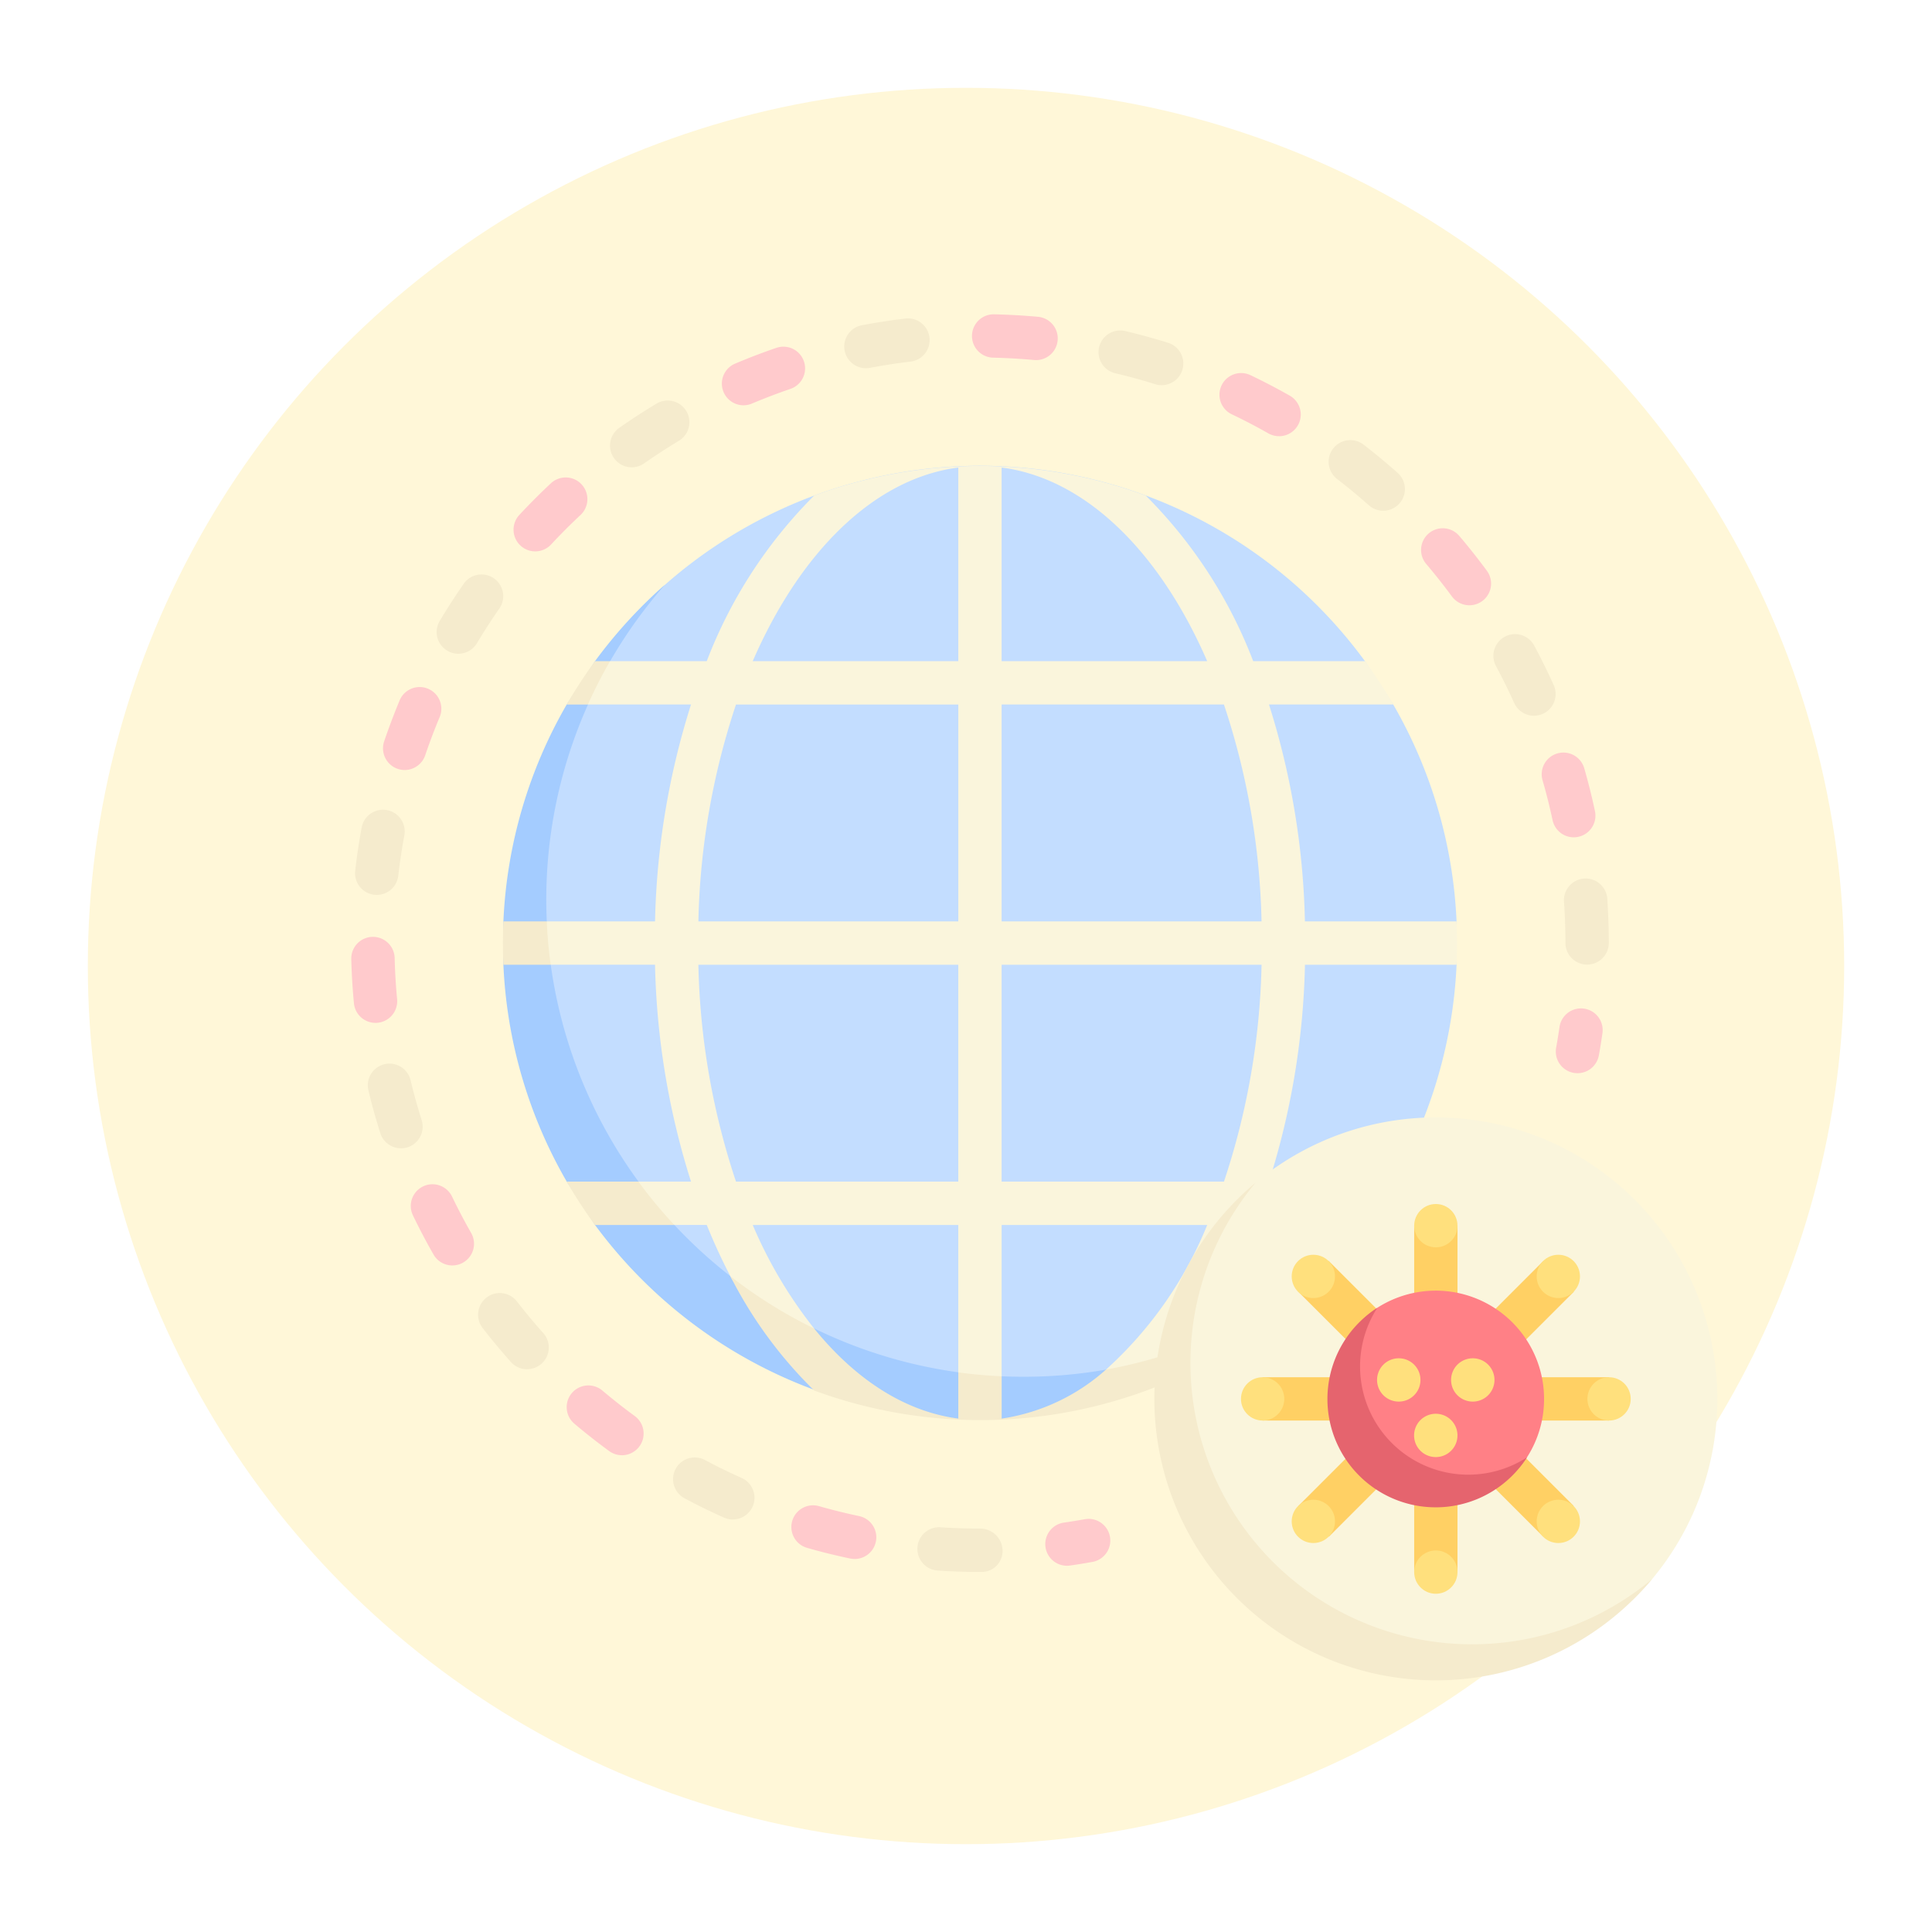 <svg xmlns="http://www.w3.org/2000/svg" xmlns:xlink="http://www.w3.org/1999/xlink" width="198" height="198" viewBox="0 0 198 198"><defs><filter id="a" x="0" y="0" width="198" height="198" filterUnits="userSpaceOnUse"><feOffset dy="3" input="SourceAlpha"/><feGaussianBlur stdDeviation="3" result="b"/><feFlood flood-opacity="0.161"/><feComposite operator="in" in2="b"/><feComposite in="SourceGraphic"/></filter></defs><g transform="translate(9 6)"><g transform="matrix(1, 0, 0, 1, -9, -6)" filter="url(#a)"><g transform="translate(9 6)" fill="#fff7d8" stroke="rgba(112,112,112,0)" stroke-width="1"><circle cx="90" cy="90" r="90" stroke="none"/><circle cx="90" cy="90" r="89.5" fill="none"/></g></g><g transform="translate(27 26.212)"><path d="M158.079,103.651a48.622,48.622,0,0,0-6.491-22.225l-2.9-4.445a48.857,48.857,0,0,0-71.731-7.829c-10.184,8.961-15.289,22.09-15.289,36.722,0,27,20.569,47.035,47.572,47.035,7.6,0,14.8.125,21.214-2.97A48.907,48.907,0,0,0,158.081,108.1Z" transform="translate(-44.804 -41.437)" fill="#c3ddff"/><path d="M110.3,182.527a48.9,48.9,0,0,1-36.728-81.171,49.159,49.159,0,0,0-7.167,7.83l-2.9,4.444a48.615,48.615,0,0,0-6.489,22.225V140.3a48.624,48.624,0,0,0,6.491,22.225l2.9,4.445a49,49,0,0,0,76.164,3.379A48.7,48.7,0,0,1,110.3,182.527Z" transform="translate(-41.426 -73.641)" fill="#a4ccff"/><path d="M164.724,107.955c.033-.737.051-1.477.051-2.222s-.019-1.485-.051-2.222H149.183A79.065,79.065,0,0,0,145.5,81.285h12.737a48.99,48.99,0,0,0-2.9-4.445H143.882a48.435,48.435,0,0,0-11.014-16.971,49.112,49.112,0,0,0-33.975,0A48.428,48.428,0,0,0,87.88,76.84h-9.91l-2.085,1.8L75.7,81.285H86.267A79.053,79.053,0,0,0,82.58,103.51h-11.1l-.673,2.222,1.071,2.222h10.7a79.053,79.053,0,0,0,3.688,22.225h-5.39l0,2.718,3.684,1.727h3.321q1.111,2.747,2.421,5.254c.949,1.817,4.451,5.016,4.451,5.016l4.138.349a45.95,45.95,0,0,1-6.3-10.619h21.067v15.11l1.431,1.962,3.014-1.566V134.625h21.067a40.435,40.435,0,0,1-10.379,14.826l5.9.278a50.516,50.516,0,0,0,9.2-15.1H155.32a48.928,48.928,0,0,0,2.9-4.445H145.5a79.053,79.053,0,0,0,3.688-22.225ZM113.659,130.18H90.876a75.123,75.123,0,0,1-3.854-22.225h26.636V130.18Zm0-26.669H87.023a75.126,75.126,0,0,1,3.854-22.225h22.783V103.51Zm0-26.67H92.592C97.443,65.672,105.026,58.115,113.659,57ZM118.1,57c8.633,1.118,16.216,8.675,21.067,19.843H118.1Zm22.783,73.182H118.1V107.955H144.74A75.114,75.114,0,0,1,140.886,130.18ZM118.1,103.51V81.285h22.783a75.123,75.123,0,0,1,3.854,22.225Z" transform="translate(-51.449 -41.296)" fill="#faf5dc"/><g transform="translate(0.389 0.412)"><path d="M80.75,134.435h2.171a48.759,48.759,0,0,1,2.271-4.445H83.653A48.873,48.873,0,0,0,80.75,134.435Z" transform="translate(-59.06 -94.857)" fill="#f5ebcd"/><path d="M180.583,370.1a20.548,20.548,0,0,1-10.687,5.018v-4.337c-1.5-.067-2.982-.2-4.445-.4v4.733c-5.49-.711-10.56-4.033-14.768-9.224a48.712,48.712,0,0,1-8.589-5.365,44.62,44.62,0,0,0,8.586,11.714,49.309,49.309,0,0,0,35.16-.42c1.338-1.274,1.433-2.294,2.642-3.845a48.832,48.832,0,0,1-7.9,2.122Z" transform="translate(-103.63 -262.358)" fill="#f5ebcd"/><path d="M61.723,231.969q-.3-2.194-.4-4.445H56.88q-.05,1.106-.051,2.222t.051,2.223Z" transform="translate(-41.68 -165.722)" fill="#f5ebcd"/><path d="M88.1,325.059H80.755a48.978,48.978,0,0,0,2.9,4.445h8.127A49.13,49.13,0,0,1,88.1,325.059Z" transform="translate(-59.064 -236.587)" fill="#f5ebcd"/><path d="M218.792,459.173H218.6q-2.188,0-4.336-.144a2.222,2.222,0,1,1,.3-4.434q2,.133,4.041.133a2.3,2.3,0,0,1,2.316,2.223,2.144,2.144,0,0,1-2.129,2.222Z" transform="translate(-154.562 -330.697)" fill="#f5ebcd"/><path d="M126.6,434.763a2.209,2.209,0,0,1-.9-.194c-1.372-.612-2.743-1.283-4.078-2a2.223,2.223,0,0,1,2.092-3.922c1.244.664,2.522,1.289,3.8,1.859a2.223,2.223,0,0,1-.907,4.253Z" transform="translate(-87.896 -311.663)" fill="#f5ebcd"/><path d="M52.559,374.644A2.212,2.212,0,0,1,50.9,373.9c-1.009-1.128-1.986-2.3-2.9-3.484a2.223,2.223,0,0,1,3.516-2.722c.853,1.1,1.76,2.193,2.7,3.244a2.221,2.221,0,0,1-1.656,3.7Z" transform="translate(-34.927 -266.94)" fill="#f5ebcd"/><path d="M9.609,289.548A2.223,2.223,0,0,1,7.491,288c-.449-1.417-.857-2.887-1.215-4.366a2.222,2.222,0,1,1,4.319-1.046c.334,1.381.716,2.751,1.133,4.071a2.224,2.224,0,0,1-2.118,2.894Z" transform="translate(-4.904 -204.491)" fill="#f5ebcd"/><path d="M456.9,220.284a2.222,2.222,0,0,1-2.223-2.223c0-1.393-.05-2.815-.148-4.224a2.223,2.223,0,0,1,4.436-.306c.1,1.51.156,3.034.156,4.529A2.222,2.222,0,0,1,456.9,220.284Z" transform="translate(-330.633 -154.052)" fill="#f5ebcd"/><path d="M3.651,194.283a2.2,2.2,0,0,1-.254-.014,2.222,2.222,0,0,1-1.956-2.461c.171-1.507.4-3.017.673-4.486a2.224,2.224,0,0,1,4.371.818c-.256,1.366-.469,2.77-.629,4.174a2.219,2.219,0,0,1-2.2,1.97Z" transform="translate(-1.427 -135.194)" fill="#f5ebcd"/><path d="M432.219,128.211a2.225,2.225,0,0,1-2.029-1.312c-.571-1.268-1.2-2.541-1.866-3.781a2.223,2.223,0,0,1,3.915-2.107c.716,1.333,1.391,2.7,2.005,4.065a2.224,2.224,0,0,1-2.025,3.135Z" transform="translate(-311.401 -87.484)" fill="#f5ebcd"/><path d="M34.228,105.627a2.222,2.222,0,0,1-1.906-3.363c.764-1.276,1.591-2.557,2.459-3.807a2.222,2.222,0,1,1,3.651,2.535c-.812,1.169-1.582,2.364-2.294,3.553A2.222,2.222,0,0,1,34.228,105.627Z" transform="translate(-23.646 -71.253)" fill="#f5ebcd"/><path d="M371.9,54.379a2.223,2.223,0,0,1-1.478-.562c-1.04-.926-2.133-1.832-3.251-2.693a2.222,2.222,0,1,1,2.713-3.52c1.2.924,2.374,1.9,3.494,2.893a2.223,2.223,0,0,1-1.478,3.883Z" transform="translate(-266.53 -34.661)" fill="#f5ebcd"/><path d="M99.2,39.185a2.223,2.223,0,0,1-1.278-4.042c1.233-.864,2.509-1.7,3.8-2.47a2.222,2.222,0,1,1,2.292,3.807c-1.2.723-2.39,1.5-3.538,2.3A2.212,2.212,0,0,1,99.2,39.185Z" transform="translate(-70.849 -23.917)" fill="#f5ebcd"/><path d="M286.605,11.662a2.217,2.217,0,0,1-.664-.1c-1.341-.42-2.711-.8-4.072-1.117a2.223,2.223,0,1,1,1.025-4.326c1.461.345,2.932.749,4.376,1.2a2.224,2.224,0,0,1-.664,4.345Z" transform="translate(-203.942 -4.811)" fill="#f5ebcd"/><path d="M187.007,6.618a2.222,2.222,0,0,1-.412-4.406c1.478-.281,2.986-.513,4.482-.689a2.223,2.223,0,0,1,.521,4.415c-1.393.164-2.8.38-4.174.641a2.188,2.188,0,0,1-.417.039Z" transform="translate(-134.649 -1.505)" fill="#f5ebcd"/></g><path d="M262.347,456.282a2.222,2.222,0,0,1-.313-4.422c.71-.1,1.413-.216,2.114-.342a2.222,2.222,0,1,1,.79,4.373q-1.13.205-2.274.368A2.229,2.229,0,0,1,262.347,456.282Z" transform="translate(-188.998 -328.029)" fill="#ffcacc"/><path d="M171.416,451.9a2.227,2.227,0,0,1-.46-.048c-1.467-.308-2.947-.675-4.4-1.089a2.223,2.223,0,0,1,1.22-4.276c1.352.386,2.732.727,4.1,1.015a2.223,2.223,0,0,1-.456,4.4Z" transform="translate(-119.841 -324.342)" fill="#ffcacc"/><path d="M86.4,408.606a2.213,2.213,0,0,1-1.309-.428c-1.22-.892-2.42-1.835-3.566-2.805a2.222,2.222,0,1,1,2.869-3.394c1.068.9,2.183,1.781,3.318,2.61a2.223,2.223,0,0,1-1.313,4.017Z" transform="translate(-58.661 -291.68)" fill="#ffcacc"/><path d="M26.574,334.373a2.221,2.221,0,0,1-1.932-1.12c-.755-1.32-1.465-2.672-2.11-4.016a2.223,2.223,0,0,1,4.011-1.921c.6,1.249,1.257,2.5,1.958,3.732a2.222,2.222,0,0,1-1.927,3.325Z" transform="translate(-16.214 -236.897)" fill="#ffcacc"/><path d="M2.485,242.143A2.221,2.221,0,0,1,.275,240.13c-.141-1.487-.232-3.009-.271-4.524a2.223,2.223,0,0,1,2.166-2.277h.056a2.223,2.223,0,0,1,2.223,2.167c.035,1.412.119,2.83.25,4.216a2.22,2.22,0,0,1-2,2.422c-.072.007-.143.01-.213.01Z" transform="translate(-0.003 -169.527)" fill="#ffcacc"/><path d="M449.457,172.93a2.221,2.221,0,0,1-2.17-1.759c-.293-1.369-.638-2.746-1.029-4.093a2.223,2.223,0,0,1,4.271-1.235c.419,1.45.79,2.93,1.1,4.4a2.221,2.221,0,0,1-2.175,2.686Z" transform="translate(-324.172 -119.33)" fill="#ffcacc"/><path d="M14.118,148.09a2.225,2.225,0,0,1-2.105-2.938c.482-1.416,1.022-2.844,1.606-4.244a2.223,2.223,0,0,1,4.1,1.717c-.547,1.3-1.051,2.635-1.5,3.956A2.225,2.225,0,0,1,14.118,148.09Z" transform="translate(-8.643 -101.387)" fill="#ffcacc"/><path d="M405.951,88.123a2.219,2.219,0,0,1-1.793-.906c-.825-1.12-1.706-2.235-2.62-3.311a2.222,2.222,0,1,1,3.386-2.878c.983,1.156,1.929,2.352,2.815,3.556a2.222,2.222,0,0,1-1.789,3.539Z" transform="translate(-291.359 -58.304)" fill="#ffcacc"/><path d="M63.046,68.8a2.223,2.223,0,0,1-1.628-3.736c1.024-1.1,2.1-2.181,3.2-3.209A2.223,2.223,0,1,1,67.656,65.1c-1.024.958-2.027,1.964-2.982,2.992A2.222,2.222,0,0,1,63.046,68.8Z" transform="translate(-44.193 -44.505)" fill="#ffcacc"/><path d="M331.519,28.483a2.22,2.22,0,0,1-1.1-.29c-1.22-.692-2.478-1.35-3.744-1.953a2.222,2.222,0,1,1,1.914-4.011c1.359.648,2.713,1.354,4.024,2.1a2.222,2.222,0,0,1-1.1,4.156Z" transform="translate(-236.434 -15.992)" fill="#ffcacc"/><path d="M141.124,18.14a2.223,2.223,0,0,1-.866-4.27c1.385-.585,2.806-1.13,4.23-1.617a2.223,2.223,0,0,1,1.441,4.206c-1.326.454-2.652.959-3.939,1.5A2.229,2.229,0,0,1,141.124,18.14Z" transform="translate(-100.922 -8.815)" fill="#ffcacc"/><path d="M239.173,4.692c-.067,0-.135,0-.2-.009-1.4-.128-2.822-.208-4.219-.24A2.222,2.222,0,0,1,234.8,0h.05c1.5.034,3.021.119,4.523.256a2.223,2.223,0,0,1-.2,4.436Z" transform="translate(-168.983 0)" fill="#ffcacc"/><path d="M453.7,266.793a2.257,2.257,0,0,1-.4-.035,2.222,2.222,0,0,1-1.795-2.58q.189-1.055.345-2.12a2.221,2.221,0,1,1,4.4.636q-.163,1.141-.367,2.268A2.223,2.223,0,0,1,453.7,266.793Z" transform="translate(-328.024 -189.019)" fill="#ffcacc"/><g transform="translate(82.303 82.305)"><path d="M360.966,329.848a28.849,28.849,0,0,0-47.318-22.16c-6.342,5.292-9.522,13.255-9.522,22.16,0,15.932,12.06,27.729,27.992,27.729,8.908,0,16.873-2.919,22.165-9.264A28.731,28.731,0,0,0,360.966,329.848Z" transform="translate(-303.271 -301)" fill="#faf5dc"/><path d="M0,0H35.5V4.438H0Z" transform="translate(42.991 17.865) rotate(135)" fill="#ffd064"/><circle cx="2.219" cy="2.219" r="2.219" transform="translate(39.182 14.076)" fill="#ffe07d"/><circle cx="2.219" cy="2.219" r="2.219" transform="translate(14.076 39.182)" fill="#ffe07d"/><path d="M0,0H35.5V4.438H0Z" transform="translate(17.866 14.704) rotate(45)" fill="#ffd064"/><circle cx="2.219" cy="2.219" r="2.219" transform="translate(14.076 14.076)" fill="#ffe07d"/><circle cx="2.219" cy="2.219" r="2.219" transform="translate(39.182 39.182)" fill="#ffe07d"/><path d="M0,0H35.5V4.438H0Z" transform="translate(31.067 11.095) rotate(90)" fill="#ffd064"/><circle cx="2.219" cy="2.219" r="2.219" transform="translate(26.629 8.876)" fill="#ffe07d"/><circle cx="2.219" cy="2.219" r="2.219" transform="translate(26.629 44.381)" fill="#ffe07d"/><path d="M341.574,398.385h35.5v4.438h-35.5Z" transform="translate(-330.478 -371.756)" fill="#ffd064"/><path d="M390.4,377.018a11.1,11.1,0,0,0-17.094-9.335c-3.066,1.974-4.233,5.418-4.233,9.335,0,6.128,4.1,10.39,10.232,10.39,3.923,0,7.37-1.331,9.343-4.4A11.043,11.043,0,0,0,390.4,377.018Z" transform="translate(-350.46 -348.171)" fill="#ff8086"/><path d="M380.344,389.462a11.094,11.094,0,0,1-9.328-17.1,11.1,11.1,0,1,0,15.342,15.323A11.111,11.111,0,0,1,380.344,389.462Z" transform="translate(-348.167 -352.847)" fill="#e5646e"/><g transform="translate(8.877 24.687)"><path d="M414.439,395.722a2.219,2.219,0,0,1-.019-4.438h.019a2.219,2.219,0,0,1,0,4.438Z" transform="translate(-390.677 -391.284)" fill="#ffe07d"/><path d="M400.57,416.518a2.219,2.219,0,1,1-.017-4.438h.017a2.219,2.219,0,0,1,0,4.438Z" transform="translate(-380.601 -406.394)" fill="#ffe07d"/><path d="M386.7,395.722a2.219,2.219,0,1,1-.019-4.438h.019a2.219,2.219,0,0,1,0,4.438Z" transform="translate(-370.524 -391.284)" fill="#ffe07d"/><circle cx="2.219" cy="2.219" r="2.219" transform="translate(0 1.942)" fill="#ffe07d"/><circle cx="2.219" cy="2.219" r="2.219" transform="translate(35.505 1.942)" fill="#ffe07d"/></g><path d="M333.542,372.766a28.85,28.85,0,0,1-22.169-47.31,28.848,28.848,0,1,0,40.635,40.625A28.732,28.732,0,0,1,333.542,372.766Z" transform="translate(-300.996 -318.769)" fill="#f5ebcd"/></g></g></g></svg>